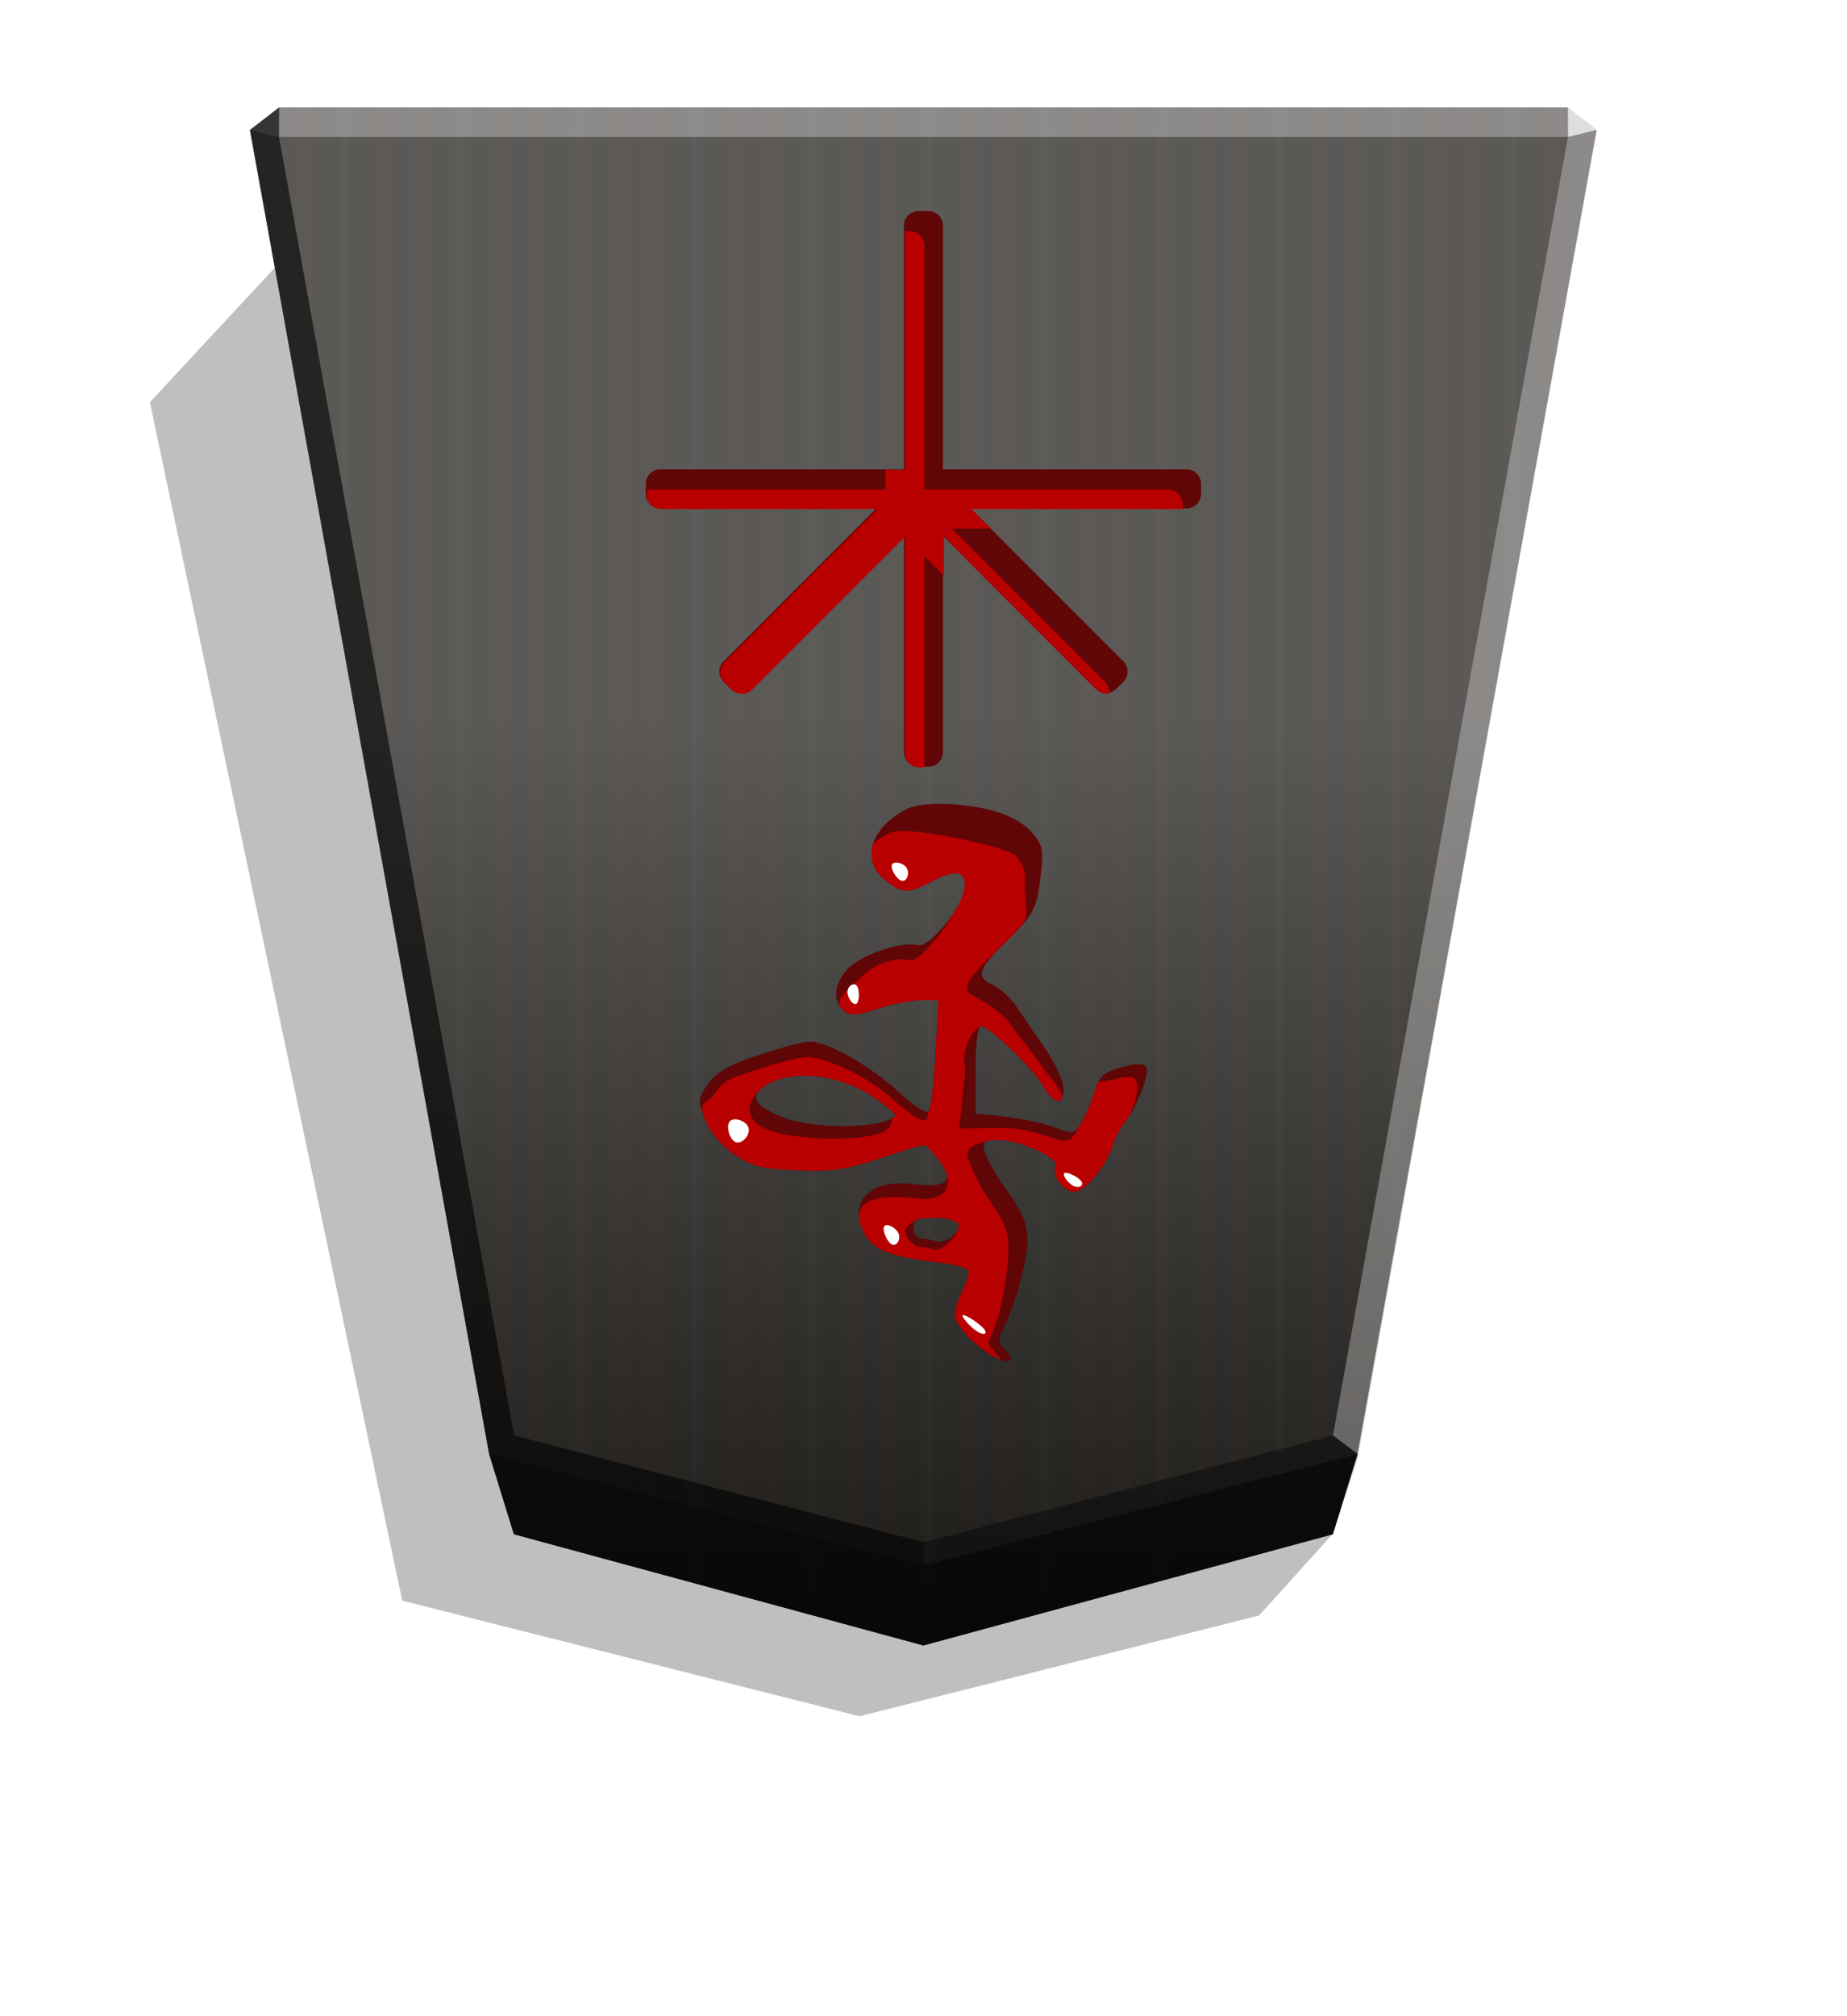 <svg xmlns="http://www.w3.org/2000/svg" width="498.898" height="544.252" viewBox="0 0 1320 1440">
    <defs>
        <filter id="1NY-1_svg__a" width="1.028" height="1.023" x="-.014" y="-.011" class="1NY-1_svg__B">
            <feGaussianBlur stdDeviation="2.441"/>
        </filter>
        <filter id="1NY-1_svg__e" width="1.096" height="1.096" x="-.048" y="-.048" class="1NY-1_svg__B">
            <feGaussianBlur stdDeviation="5.51"/>
        </filter>
        <filter id="1NY-1_svg__g" width="1.106" height="1.088" x="-.053" y="-.044" class="1NY-1_svg__B">
            <feGaussianBlur stdDeviation="6.883"/>
        </filter>
        <filter id="1NY-1_svg__m" width="1.429" height="1.527" x="-.214" y="-.264" class="1NY-1_svg__B">
            <feGaussianBlur stdDeviation="1.474"/>
        </filter>
        <filter id="1NY-1_svg__l" width="1.54" height="1.698" x="-.27" y="-.349" class="1NY-1_svg__B">
            <feGaussianBlur stdDeviation="1.474"/>
        </filter>
        <filter id="1NY-1_svg__i" width="1.634" height="1.502" x="-.317" y="-.251" class="1NY-1_svg__B">
            <feGaussianBlur stdDeviation="1.474"/>
        </filter>
        <filter id="1NY-1_svg__h" width="1.476" height="1.427" x="-.238" y="-.213" class="1NY-1_svg__B">
            <feGaussianBlur stdDeviation="1.474"/>
        </filter>
        <filter id="1NY-1_svg__j" width="1.868" height="1.5" x="-.434" y="-.25" class="1NY-1_svg__B">
            <feGaussianBlur stdDeviation="1.474"/>
        </filter>
        <filter id="1NY-1_svg__k" width="1.606" height="1.54" x="-.303" y="-.27" class="1NY-1_svg__B">
            <feGaussianBlur stdDeviation="1.474"/>
        </filter>
        <linearGradient id="1NY-1_svg__b" x1="-1430.769" x2="-1409.955" y1="-77.47" y2="-77.47" gradientUnits="userSpaceOnUse" spreadMethod="reflect">
            <stop offset="0" stop-color="#292522"/>
            <stop offset=".232" stop-color="#22211e"/>
            <stop offset=".616" stop-color="#25221e"/>
            <stop offset=".808" stop-color="#25221f"/>
            <stop offset="1" stop-color="#23211f"/>
        </linearGradient>
        <linearGradient id="1NY-1_svg__c" x1="-905.02" x2="-904.556" y1="-363.658" y2="184.159" gradientUnits="userSpaceOnUse">
            <stop offset="0"/>
            <stop offset=".603" stop-color="#fff"/>
        </linearGradient>
        <clipPath id="1NY-1_svg__d">
            <path stroke-width="1.534" d="M1808.815-1033.572a7.223 7.223 0 0 1-7.239-7.239v-120.827h-120.827a7.223 7.223 0 0 1-7.239-7.239v-4.879a7.223 7.223 0 0 1 7.239-7.239h107.142l-75.763-75.759a7.22 7.22 0 0 1 0-10.237l3.451-3.451a7.223 7.223 0 0 1 10.238 0l75.759 75.763v-107.143a7.223 7.223 0 0 1 7.239-7.239h4.878a7.223 7.223 0 0 1 7.239 7.239v107.143l75.759-75.763a7.223 7.223 0 0 1 10.238 0l3.451 3.451a7.22 7.22 0 0 1 0 10.237l-75.759 75.759h107.139a7.224 7.224 0 0 1 7.239 7.239v4.879a7.224 7.224 0 0 1-7.239 7.239h-120.827v120.827a7.223 7.223 0 0 1-7.239 7.239zm2.436-137.74h.01z"/>
        </clipPath>
        <clipPath id="1NY-1_svg__f">
            <path stroke-width="3.7" d="M711.392 390.257c11.292 3.031 21.797 8.91 27.253 15.254 7.844 9.119 8.604 12.659 6.524 30.36-2.904 24.709-4.692 28.086-25.871 48.861-19.399 19.03-20.772 24.355-7.8 30.265 5.076 2.313 12.605 9.354 16.73 15.647s13.292 19.748 20.372 29.9 12.872 23.004 12.872 28.56c0 12.494-7.1 10.706-15.77-3.972-7.114-12.043-37.792-41.197-43.351-41.197-2.278 0-3.783 12.408-3.783 31.185v31.185l21.276 2.391c11.702 1.315 27.497 4.742 35.1 7.616 13.115 4.957 14.09 4.801 19.014-3.049 2.854-4.551 7.159-14.486 9.566-22.079 3.718-11.728 6.642-14.414 19.444-17.861 11.281-3.038 15.739-2.971 17.739.265 2.691 4.355-7.969 30.35-16.669 40.651-2.579 3.053-5.911 9.713-7.406 14.801-4.242 14.441-19.997 33.302-27.818 33.302-7.593 0-16.489-12.682-12.933-18.436 3.236-5.235-25.606-18.566-40.168-18.566-11.376 0-12.526.898-10.663 8.325 1.149 4.579 8.486 17.338 16.304 28.354 11.179 15.749 14.216 23.428 14.216 35.938 0 14.401-9.912 49.03-18.614 65.033-2.403 4.419-1.663 8.053 2.486 12.202 7.878 7.878 4.082 10.948-6.681 5.404-13.993-7.208-28.993-22.898-28.993-30.325 0-3.791 2.566-11.853 5.702-17.917s4.823-12.447 3.749-14.185-11.549-4.28-23.278-5.65c-32.772-3.828-44.834-8.793-51.182-21.069-11.439-22.12 4.449-38.281 34.103-34.69 25.061 3.035 30.607-1.45 20.077-16.237-4.497-6.316-9.693-11.483-11.547-11.483s-16.238 4.319-31.965 9.599c-23.591 7.919-33.858 9.376-58.677 8.325-25.721-1.089-32.244-2.772-44.988-11.606-9.191-6.371-17.066-15.835-20.543-24.684-5.327-13.56-5.201-14.968 2.276-25.541 5.994-8.476 14.836-13.482 36.46-20.643 15.701-5.2 31.991-9.454 36.2-9.454 12.54 0 44.131 17.945 63.522 36.083 10.578 9.895 19.432 15.545 21.256 13.564 1.719-1.867 4.005-20.462 5.08-41.322l1.955-37.927h-12.177c-6.697 0-20.651 2.737-31.008 6.082-15.301 4.942-19.89 5.204-24.476 1.397-8.416-6.985-6.836-20.079 3.693-30.608 9.704-9.704 38.623-19.15 49.285-16.098 7.096 2.032 28.957-23.058 32.544-37.35 3.726-14.846-3.52-18-20.736-9.027-18.805 9.802-22.58 9.827-34.78.231-18.107-14.243-11.269-37.551 14.984-51.072 10.624-5.472 39.153-4.889 62.095 1.268M548.097 586.548c-11.556 7.572-7.608 14.516 12.876 22.653 18.253 7.25 57.508 8.461 74.123 2.286 8.594-3.194 8.541-3.335-5.261-13.862-24.673-18.819-62.168-23.901-81.739-11.078zm106.068 101.694c0 4.07 2.361 7.4 5.248 7.4s7.513.869 10.282 1.932c6.816 2.616 19.557-7.151 16.269-12.471-1.449-2.344-9.196-4.262-17.216-4.262-12.116 0-14.582 1.252-14.582 7.4z"/>
        </clipPath>
    </defs>
    <path d="m-2651.547 193.989 26.181 28.949 142.394 35.891 162.994-41.193 89.945-426.908-45.894-49.39z" filter="url(#1NY-1_svg__a)" opacity=".5" transform="matrix(-2.005 0 0 2.005 -4364.078 706.823)"/>
    <path fill="url(#1NY-1_svg__b)" d="m-1220.685-320.026-145.941 39.619-8.809 28.459-85.278 471.754 10.349 7.986h459.359l10.348-7.986-85.278-471.754-8.809-28.459z" transform="translate(-1787.64 533.54)scale(-2.005)"/>
    <path fill="url(#1NY-1_svg__c)" d="m-905.02-363.658-145.941 39.619-8.809 26.778-85.299 473.438 10.349 7.986 459.384-.003 10.349-7.986-85.284-471.612-8.809-28.601z" opacity=".25" style="mix-blend-mode:overlay" transform="translate(-1154.688 446.054)scale(-2.005)"/>
    <path d="m199.418 97.854.043-21.064-20.75 16.013zm770.876 940.595-17.664-13.248L660 1101.487v16.402z" opacity=".4"/>
    <path d="m349.706 1038.449 17.664-13.248L660 1101.487v16.402z" opacity=".6"/>
    <path d="m349.706 1038.449 17.664-13.248L199.418 97.854l-20.707-5.052z" opacity=".6"/>
    <g fill="#fff">
        <path d="m970.294 1038.449-17.664-13.248 167.951-927.347 20.707-5.052z" opacity=".3"/>
        <path d="m1120.582 97.854-.043-21.064 20.75 16.013z" opacity=".8"/>
        <path d="M1120.582 97.854H199.418l.043-21.064h921.077l.043 21.064z" opacity=".3"/>
    </g>
    <path d="m367.369 1095.797-17.663-57.348L660 1117.89l310.294-79.441-17.663 57.348L660 1175.238z" opacity=".7"/>
    <path fill="#600606" d="M656.441 150.745a10.405 10.405 0 0 0-10.428 10.428v174.064H471.949a10.405 10.405 0 0 0-10.428 10.428v7.028a10.405 10.405 0 0 0 10.428 10.428h154.349L517.154 472.26a10.406 10.406 0 0 0 0 14.748l4.971 4.971a10.406 10.406 0 0 0 14.748 0l109.139-109.144v154.35a10.405 10.405 0 0 0 10.428 10.428h7.028a10.405 10.405 0 0 0 10.428-10.428v-154.35l109.139 109.144a10.406 10.406 0 0 0 14.748 0l4.971-4.971a10.406 10.406 0 0 0 0-14.748L693.616 363.121H847.96a10.405 10.405 0 0 0 10.428-10.428v-7.028a10.405 10.405 0 0 0-10.428-10.428H673.897V161.173a10.405 10.405 0 0 0-10.428-10.428zm3.509 198.429h.014z"/>
    <path fill="#b80000" d="M1799.134-1043.253a7.223 7.223 0 0 1-7.239-7.239v-120.827h-120.827a7.223 7.223 0 0 1-7.239-7.239v-4.878a7.223 7.223 0 0 1 7.239-7.239h107.143l-75.763-75.759a7.223 7.223 0 0 1 0-10.238l3.451-3.451a7.22 7.22 0 0 1 10.237 0l75.759 75.763v-107.142a7.223 7.223 0 0 1 7.239-7.239h4.879a7.224 7.224 0 0 1 7.239 7.239v107.142l75.759-75.763a7.22 7.22 0 0 1 10.237 0l3.451 3.451a7.223 7.223 0 0 1 0 10.238l-75.759 75.759h107.139a7.224 7.224 0 0 1 7.239 7.239v4.878a7.223 7.223 0 0 1-7.239 7.239h-120.827v120.827a7.223 7.223 0 0 1-7.239 7.239zm2.436-137.74h.01v-.01z" clip-path="url(#1NY-1_svg__d)" filter="url(#1NY-1_svg__e)" transform="matrix(1.441 0 0 -1.441 -1949.339 -1338.218)"/>
    <path fill="#600606" d="M710.07 579.127c11.292 3.031 21.797 8.91 27.253 15.254 7.844 9.119 8.604 12.659 6.524 30.36-2.904 24.709-4.692 28.086-25.871 48.861-19.399 19.03-20.772 24.355-7.8 30.265 5.076 2.313 12.605 9.354 16.73 15.647s13.292 19.748 20.372 29.9 12.872 23.004 12.872 28.56c0 12.494-7.1 10.706-15.77-3.972-7.114-12.043-37.792-41.197-43.351-41.197-2.278 0-3.783 12.408-3.783 31.185v31.185l21.276 2.391c11.702 1.315 27.497 4.742 35.1 7.616 13.115 4.957 14.09 4.801 19.014-3.049 2.854-4.551 7.159-14.486 9.566-22.079 3.718-11.728 6.642-14.414 19.444-17.861 11.281-3.038 15.739-2.971 17.739.265 2.691 4.355-7.968 30.35-16.669 40.651-2.579 3.053-5.911 9.713-7.406 14.801-4.242 14.441-19.997 33.302-27.818 33.302-7.593 0-16.489-12.682-12.933-18.436 3.236-5.235-25.606-18.566-40.168-18.566-11.376 0-12.526.898-10.664 8.325 1.149 4.579 8.486 17.338 16.304 28.354 11.179 15.749 14.216 23.428 14.216 35.938 0 14.401-9.912 49.03-18.614 65.033-2.403 4.419-1.663 8.053 2.486 12.202 7.878 7.878 4.082 10.948-6.681 5.404-13.993-7.208-28.994-22.898-28.994-30.325 0-3.791 2.566-11.853 5.701-17.917s4.823-12.447 3.749-14.185-11.549-4.28-23.277-5.65c-32.772-3.828-44.834-8.793-51.182-21.069-11.439-22.12 4.449-38.281 34.103-34.69 25.061 3.035 30.607-1.45 20.077-16.237-4.497-6.316-9.693-11.483-11.547-11.483s-16.238 4.319-31.965 9.599c-23.591 7.919-33.858 9.376-58.677 8.325-25.721-1.089-32.244-2.772-44.988-11.606-9.191-6.371-17.066-15.835-20.543-24.684-5.327-13.56-5.201-14.968 2.275-25.541 5.994-8.476 14.836-13.482 36.46-20.643 15.701-5.2 31.991-9.454 36.2-9.454 12.54 0 44.131 17.945 63.522 36.083 10.578 9.895 19.432 15.545 21.256 13.564 1.719-1.867 4.005-20.462 5.08-41.322l1.955-37.927h-12.177c-6.697 0-20.651 2.737-31.008 6.082-15.301 4.942-19.889 5.204-24.476 1.397-8.416-6.985-6.836-20.079 3.693-30.608 9.704-9.704 38.623-19.15 49.285-16.098 7.096 2.032 28.957-23.058 32.544-37.35 3.726-14.846-3.52-18-20.736-9.027-18.805 9.802-22.58 9.827-34.78.231-18.107-14.243-11.269-37.551 14.984-51.072 10.624-5.472 39.153-4.889 62.095 1.268zM546.775 775.418c-11.556 7.572-7.608 14.516 12.876 22.653 18.253 7.25 57.508 8.461 74.123 2.286 8.594-3.194 8.541-3.335-5.261-13.862-24.673-18.819-62.168-23.901-81.739-11.078zm106.068 101.694c0 4.07 2.361 7.4 5.248 7.4s7.513.869 10.282 1.932c6.816 2.616 19.557-7.151 16.269-12.471-1.449-2.344-9.196-4.262-17.216-4.262-12.116 0-14.582 1.252-14.582 7.4z"/>
    <path fill="#b80000" d="M727.204 422.29c7.844 9.119 6.608 14.092 6.639 21.67.101 24.878 6.634 19.996-14.545 40.771-19.399 19.03-35.064 31.906-22.092 37.816 5.076 2.313 21.234 12.59 25.359 18.882s16.798 21.635 23.877 31.787 14.078 16.472 14.078 22.028c0 12.494-6.148 4.564-14.818-10.113-7.114-12.043-37.792-41.197-43.351-41.197-2.278 0-15.333 12.899-11.064 31.185l-4.315 41.972 32.871-.306c11.775-.11 27.497 4.742 35.1 7.616 13.115 4.957 14.09-3.289 19.014-11.139 2.854-4.551 7.159-14.486 9.566-22.079 3.718-11.728-.909-5.246 11.893-8.693 11.281-3.038 15.739-2.971 17.739.265 2.691 4.355-.418 21.182-9.119 31.482-2.579 3.053-5.911 9.713-7.406 14.801-4.242 14.441-19.997 33.302-27.818 33.302-7.593 0-16.489-12.682-12.933-18.436 3.236-5.235-25.606-18.566-40.168-18.566-11.376 0-24.661 4.134-22.798 11.561 1.149 4.579 7.137 19.496 14.956 30.511 11.179 15.749 14.216 23.428 14.216 35.938 0 14.401-5.328 49.3-14.03 65.303-2.403 4.419 15.467 17.487 4.704 11.943-13.993-7.208-28.993-22.898-28.993-30.325 0-3.791 2.566-11.853 5.702-17.917s4.823-12.447 3.749-14.185-11.549-4.28-23.277-5.65c-32.772-3.828-44.834-8.793-51.182-21.069-11.439-22.12 6.876-28.034 36.53-24.443 25.061 3.035 28.18-11.697 17.65-26.484-4.497-6.316-9.693-11.483-11.547-11.483s-16.238 4.319-31.965 9.599c-23.591 7.919-33.858 9.376-58.677 8.325-25.721-1.089-32.244-2.772-44.988-11.606-9.191-6.371-17.066-15.835-20.543-24.684-5.327-13.56.192-9.036 7.669-19.608 5.994-8.476 8.904-9.168 30.528-16.329 15.701-5.2 30.373-8.645 34.582-8.645 12.54 0 43.322 13.091 62.713 31.229 10.578 9.895 20.781 15.545 22.604 13.564 1.719-1.867 5.623-26.664 6.698-47.524l1.955-37.927H659.79c-6.697 0-20.651 2.737-31.008 6.082-15.301 4.942-19.89 5.204-24.476 1.397-8.416-6.985 1.253-12.798 11.783-23.328 9.704-9.704 25.14-15.644 35.802-12.592 7.096 2.032 34.35-33.844 37.938-48.137 3.726-14.846-3.52-18-20.736-9.027-18.805 9.802-22.58 9.827-34.78.231-18.107-14.243-22.71-20.771 3.543-34.292 10.624-5.472 83.892 10.178 89.348 16.522zM548.097 586.548c-11.556 7.572-18.395 23.415 2.09 31.552 18.253 7.25 63.98 8.461 80.595 2.286 8.594-3.194 12.855-12.234-.946-22.76-24.673-18.819-62.168-23.901-81.739-11.078m100.406 104.661c0 4.07 6.406 10.367 9.293 10.367s7.513.869 10.282 1.932c6.816 2.616 21.175-13.083 17.887-18.404-1.449-2.344-9.196-4.262-17.216-4.262-12.116 0-20.245 4.218-20.245 10.367z" clip-path="url(#1NY-1_svg__f)" filter="url(#1NY-1_svg__g)" transform="translate(-1.321 188.87)"/>
    <g fill="#fff">
        <path d="M1492.568 626.949c4.469 1.526 10.458-5.357 8.984-10.325s-10.413-8.022-13.408-4.58-.045 13.379 4.424 14.905" filter="url(#1NY-1_svg__h)" transform="translate(-966.608 188.87)"/>
        <path d="M1603.956 699.884c3.415 1.692 6.623-3.492 4.814-7.776s-8.64-7.67-10.245-5.078 2.017 11.162 5.431 12.853z" filter="url(#1NY-1_svg__i)" transform="translate(-966.608 188.87)"/>
        <path d="M1578.605 528.069c2.237-1.423 2.504-9.952.4-12.796s-6.58.002-6.713 4.268 4.076 9.95 6.313 8.528" filter="url(#1NY-1_svg__j)" transform="translate(-966.608 188.87)"/>
        <path d="M1611.192 440.22c3.507.718 5.749-5.425 3.364-9.216s-9.402-5.229-10.524-2.156 3.653 10.654 7.16 11.373z" filter="url(#1NY-1_svg__k)" transform="translate(-966.608 188.87)"/>
        <path d="M1733.797 658.151c4.006 1.952 7.708-.287 5.554-3.359s-10.167-6.978-12.019-5.858 2.459 7.265 6.465 9.217" filter="url(#1NY-1_svg__l)" transform="translate(-966.608 188.87)"/>
        <path d="M1654.776 750.394c1.648-.614 11.581 5.844 14.899 9.684s.023 5.067-4.943 1.84-11.604-10.911-9.956-11.524" filter="url(#1NY-1_svg__m)" transform="translate(-966.608 188.87)"/>
    </g>
</svg>
